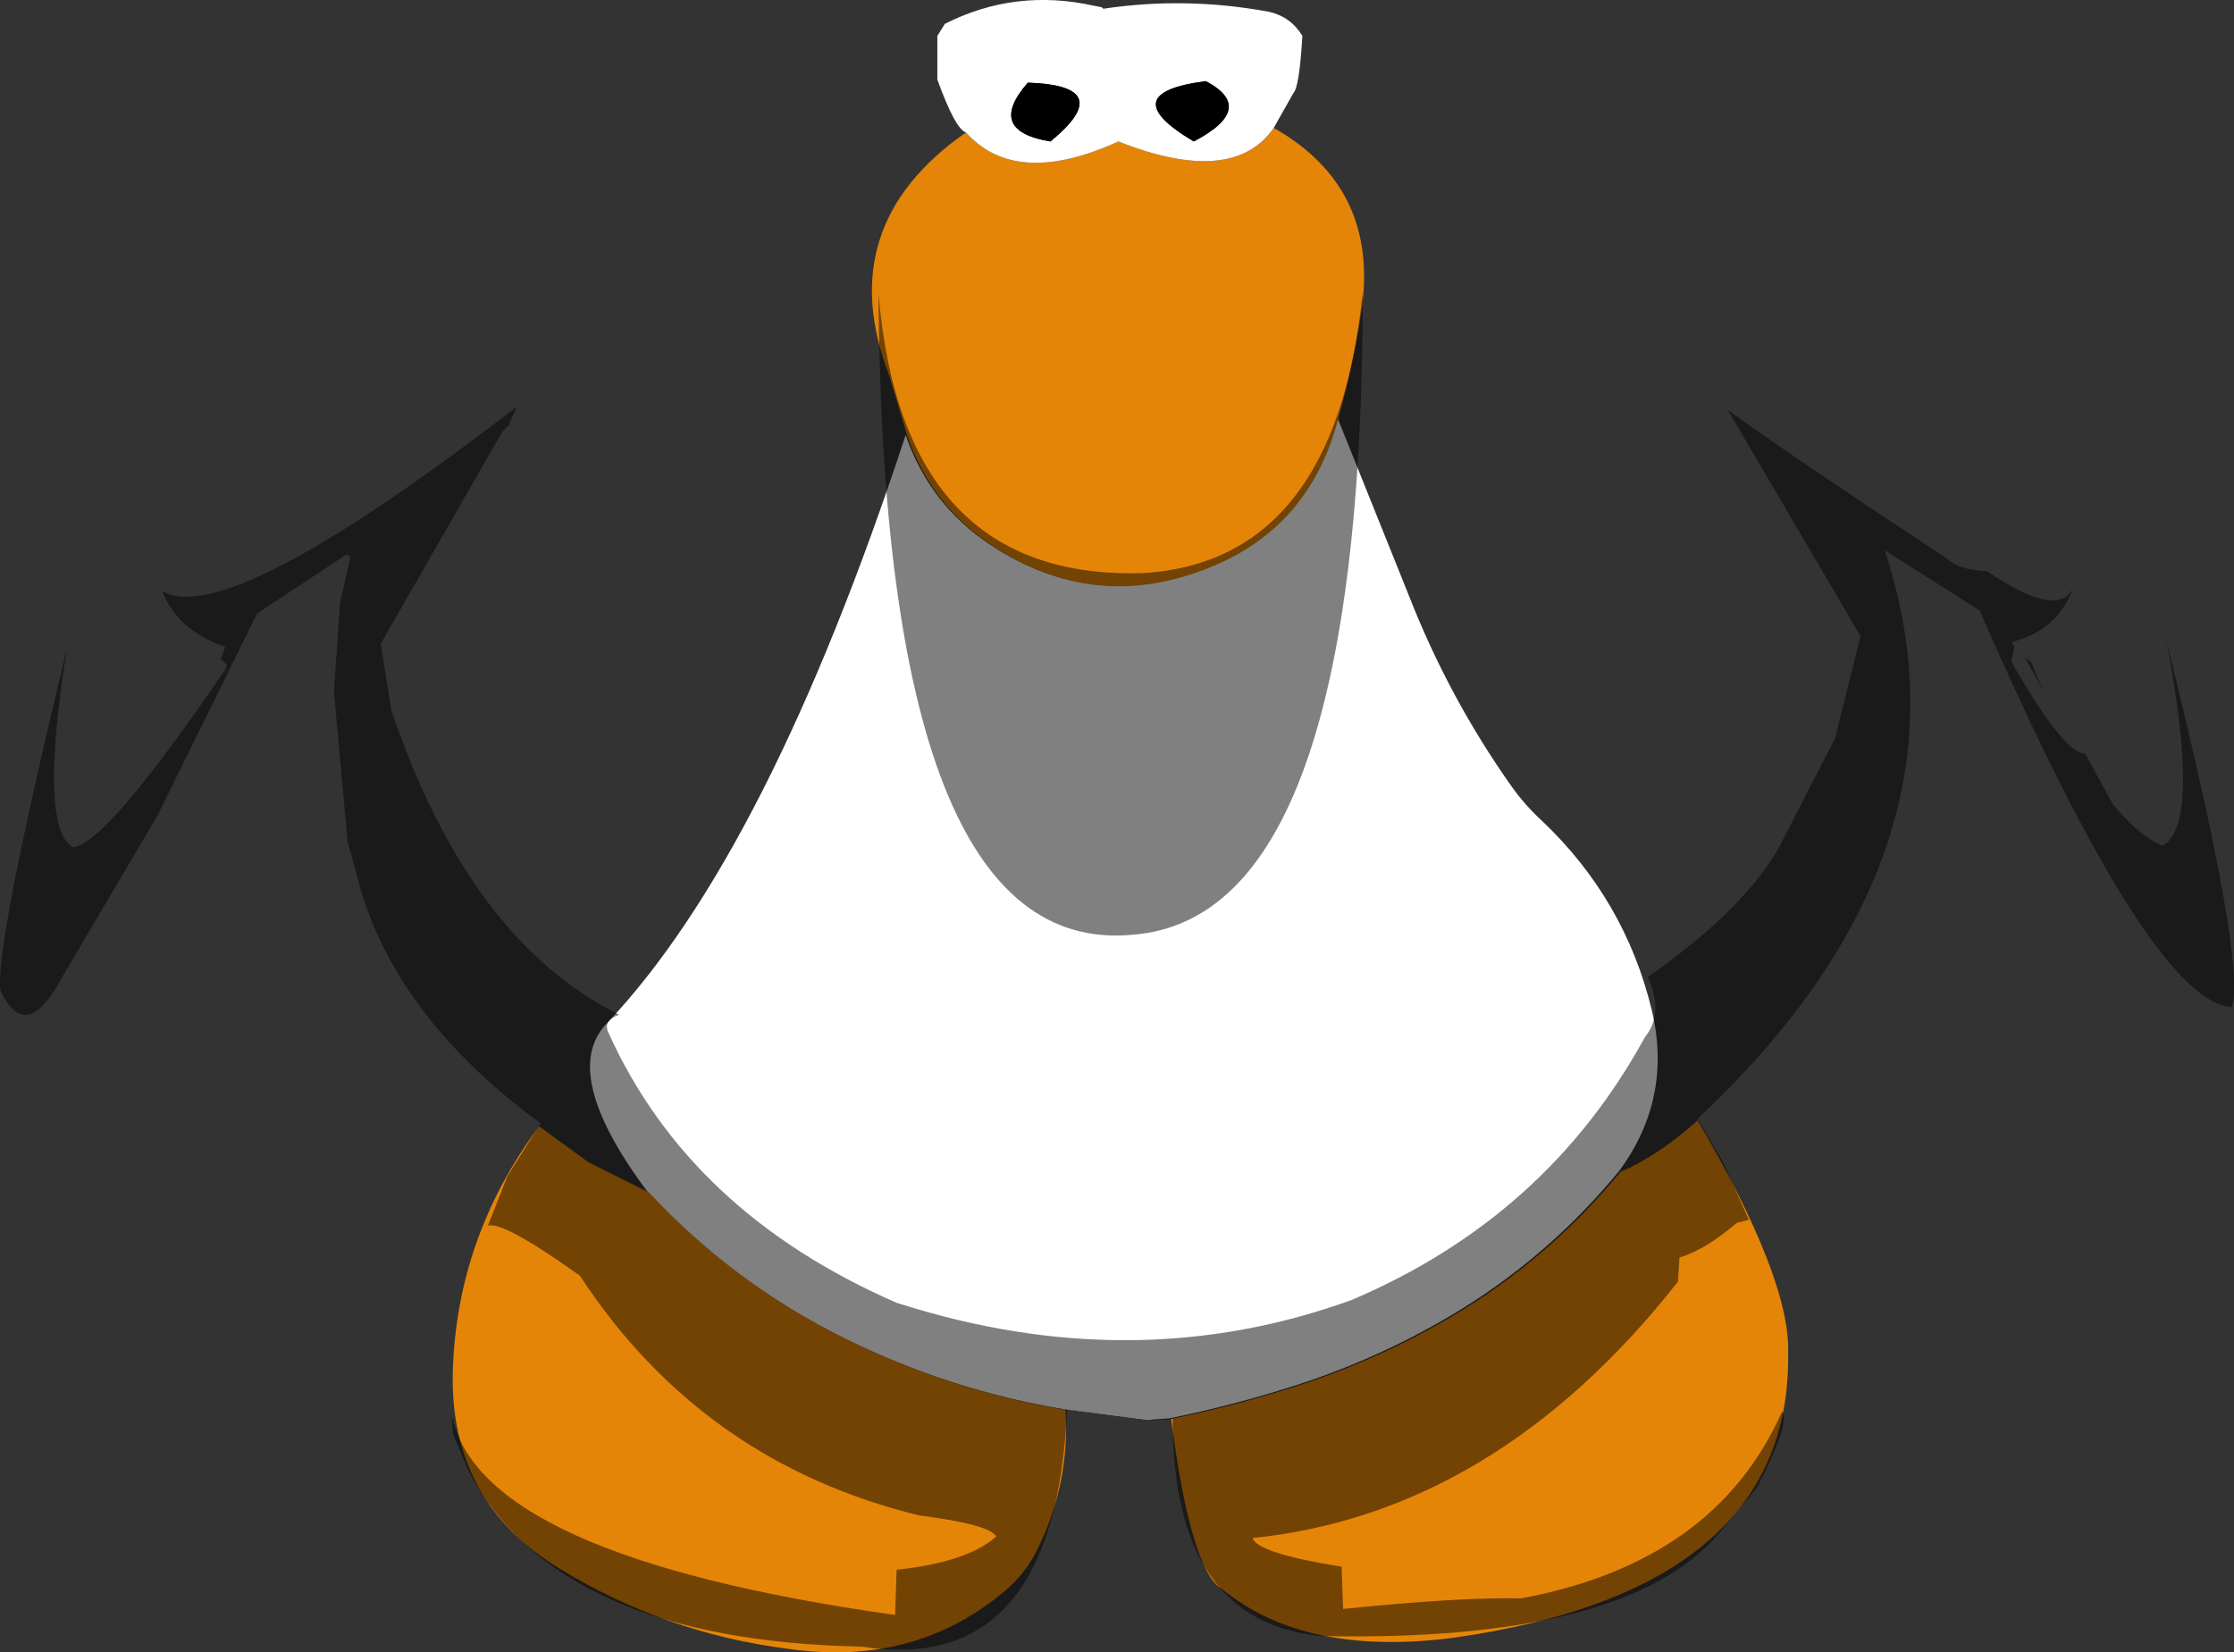 <?xml version="1.0" encoding="UTF-8" standalone="no"?>
<svg xmlns:ffdec="https://www.free-decompiler.com/flash" xmlns:xlink="http://www.w3.org/1999/xlink" ffdec:objectType="shape" height="273.9px" width="370.25px" xmlns="http://www.w3.org/2000/svg">
  <rect width="100%" height="100%" fill="#333333" stroke="none"/>
  <g transform="matrix(1.0, 0.0, 0.0, 1.0, 185.7, 70.75)">
    <path d="M69.9 65.35 Q83.6 78.35 88.05 96.65 91.55 111.25 82.65 123.35 71.65 136.75 57.0 145.95 43.8 154.15 28.85 158.95 18.7 162.2 8.15 164.35 L4.65 164.6 -9.35 162.85 Q-28.3 159.7 -45.65 151.15 -64.25 142.0 -78.35 126.85 -93.1 107.1 -85.1 98.85 -58.35 70.6 -35.6 1.35 -31.6 13.0 -21.35 19.7 -4.55 30.7 13.95 23.45 31.15 16.85 35.9 -1.65 L47.85 28.1 Q54.45 44.95 64.85 59.65 67.1 62.8 69.9 65.35" fill="#ffffff" fill-rule="evenodd" stroke="none"/>
    <path d="M25.4 -49.55 Q43.05 -39.55 39.9 -18.95 38.55 -10.15 36.15 -1.55 31.4 16.95 14.2 23.55 -4.3 30.8 -21.1 19.8 -31.35 13.1 -35.35 1.45 L-38.35 -8.55 Q-47.85 -33.3 -25.6 -48.8 -17.35 -39.55 -0.35 -47.3 18.65 -39.8 25.4 -49.55 M-88.1 121.95 L-78.1 126.95 Q-64.0 142.1 -45.4 151.25 -28.05 159.8 -9.1 162.95 -8.35 175.3 -13.95 186.45 -15.9 190.25 -19.2 193.0 -34.15 205.6 -55.15 202.55 -75.5 199.95 -92.9 189.3 -111.3 178.15 -110.65 156.4 -109.95 134.25 -96.35 115.95 L-88.1 121.95 M29.1 159.05 Q44.05 154.25 57.25 146.05 71.9 136.85 82.9 123.45 L84.35 122.85 Q90.45 119.75 95.65 114.95 111.15 141.45 110.65 153.7 111.15 192.7 55.4 200.7 30.65 203.95 16.9 192.7 11.65 189.7 8.4 164.45 18.95 162.3 29.1 159.05" fill="#e58508" fill-rule="evenodd" stroke="none"/>
    <path d="M-25.6 -48.8 Q-27.35 -49.3 -30.35 -57.55 L-30.35 -64.8 -29.1 -66.8 Q-17.45 -72.7 -4.4 -69.8 L-3.1 -69.55 -2.85 -69.3 Q10.8 -71.35 24.6 -68.8 28.2 -68.0 30.15 -64.8 29.65 -56.3 28.65 -55.3 L25.4 -49.55 Q18.65 -39.8 -0.35 -47.3 -17.35 -39.55 -25.6 -48.8 M12.15 -47.3 Q22.65 -52.8 14.15 -57.3 -1.35 -55.3 12.15 -47.3 M-11.6 -47.3 Q-0.35 -56.55 -15.35 -57.05 -22.35 -49.05 -11.6 -47.3" fill="#ffffff" fill-rule="evenodd" stroke="none"/>
    <path d="M-11.6 -47.3 Q-22.35 -49.05 -15.35 -57.05 -0.35 -56.55 -11.6 -47.3 M12.15 -47.3 Q-1.35 -55.3 14.15 -57.3 22.65 -52.8 12.15 -47.3" fill="#000000" fill-rule="evenodd" stroke="none"/>
    <path d="M-100.1 -3.3 L-101.35 -0.3 -102.45 0.8 -122.6 35.95 -120.85 46.95 Q-108.0 85.05 -83.1 97.45 -85.85 98.45 -84.85 100.45 -71.4 130.25 -37.1 145.2 2.25 157.85 38.4 144.7 70.65 130.95 86.9 101.2 90.15 97.2 87.4 91.2 103.4 79.95 109.15 69.7 L118.4 51.7 122.65 34.7 100.65 -2.8 Q112.15 5.5 137.15 21.95 138.9 23.7 143.65 23.95 155.4 31.95 157.9 26.7 155.4 33.7 147.65 35.7 L148.15 36.45 147.65 38.95 Q156.4 54.2 159.9 54.2 L164.4 62.45 Q168.65 67.7 172.65 69.45 179.15 66.2 173.4 35.7 186.75 89.45 184.15 96.2 170.65 95.2 142.4 30.45 L126.65 20.45 Q143.15 70.2 95.65 114.7 L99.9 121.95 104.15 131.45 102.15 131.95 Q96.9 136.45 92.65 137.7 L92.4 141.7 Q62.2 180.05 21.9 184.2 22.65 186.7 36.65 188.95 L36.9 195.95 Q56.65 193.95 66.4 194.2 98.65 188.2 109.65 163.2 111.15 164.95 105.4 175.95 L99.15 183.45 Q83.9 201.45 33.4 200.45 8.65 198.2 8.65 164.45 L5.65 164.7 -8.85 162.95 Q-10.85 207.2 -42.85 202.2 -93.35 201.2 -108.1 172.95 L-110.6 166.95 -110.85 163.7 Q-106.35 187.2 -37.35 196.95 L-37.1 189.45 Q-25.35 188.2 -20.6 183.95 -21.6 181.95 -33.35 180.45 -69.35 171.65 -89.6 140.7 -102.6 131.45 -104.85 132.45 L-101.6 124.2 -96.1 115.45 Q-119.35 98.45 -125.85 76.95 L-128.1 68.7 -130.35 43.95 -129.35 29.2 -127.6 21.45 -128.35 21.2 -143.1 30.95 -159.6 64.45 -175.1 90.7 Q-181.35 102.7 -185.6 93.45 -186.8 87.3 -174.6 36.7 -179.35 66.45 -173.6 69.7 -168.1 69.2 -148.35 40.2 L-148.1 39.45 -149.1 38.45 -148.35 36.45 Q-156.1 33.95 -158.85 27.2 -148.1 33.7 -100.1 -3.3 M149.9 38.2 L150.9 38.95 152.9 43.7 149.9 38.2 M3.7 24.25 Q35.65 22.35 40.15 -22.3 40.15 81.45 1.9 84.2 -39.35 87.95 -40.1 -22.05 -36.1 25.45 3.7 24.25" fill="#000000" fill-opacity="0.498" fill-rule="evenodd" stroke="none"/>
  </g>
</svg>
